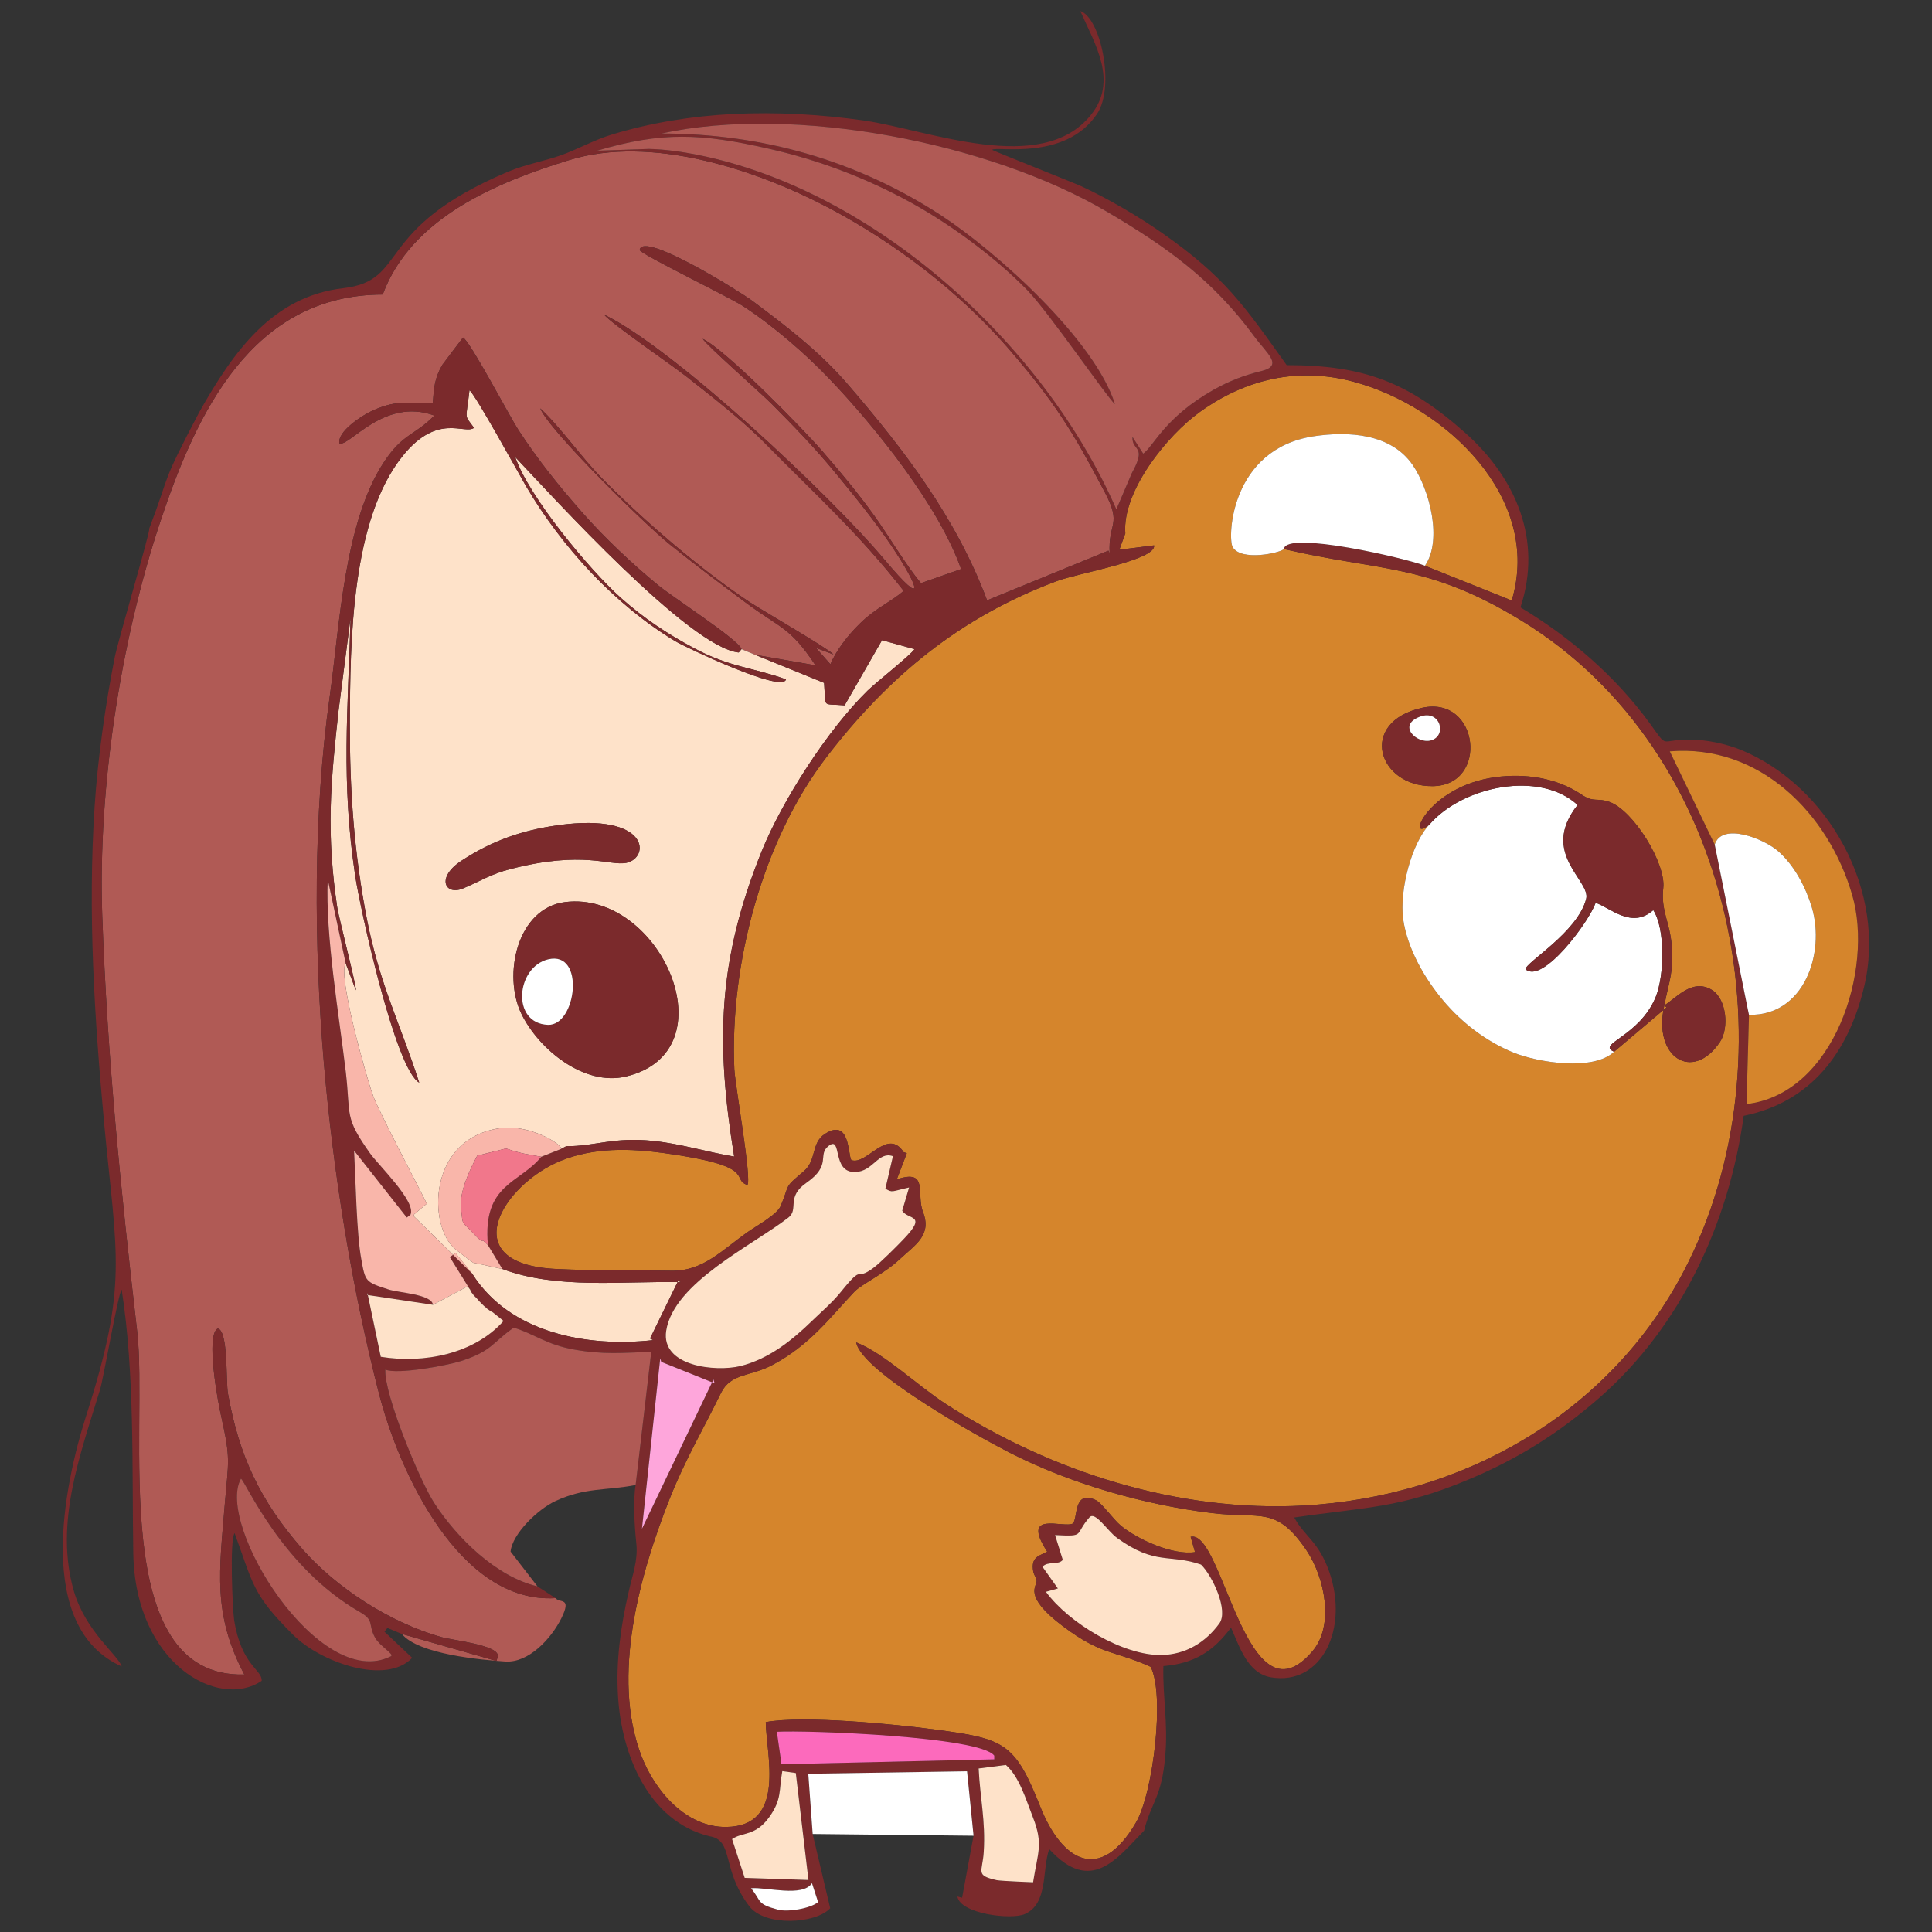 <?xml version="1.0" encoding="UTF-8"?>
<!DOCTYPE svg PUBLIC "-//W3C//DTD SVG 1.0//EN" "http://www.w3.org/TR/2001/REC-SVG-20010904/DTD/svg10.dtd">
<!-- Creator: CorelDRAW X6 -->
<svg xmlns="http://www.w3.org/2000/svg" xml:space="preserve" width="110mm" height="110mm" version="1.0" style="shape-rendering:geometricPrecision; text-rendering:geometricPrecision; image-rendering:optimizeQuality; fill-rule:evenodd; clip-rule:evenodd"
viewBox="0 0 11000 11000"
 xmlns:xlink="http://www.w3.org/1999/xlink">
 <rect x="0" y="0" width="11000" height="11000" fill="#333333" stroke="none"/>
 <defs>
  <style type="text/css">
   <![CDATA[
    .fil3 {fill:#7B2A2C}
    .fil1 {fill:#B05A55}
    .fil0 {fill:#D5852C}
    .fil8 {fill:#F1778B}
    .fil5 {fill:#F9B6AA}
    .fil6 {fill:#FC6ABC}
    .fil7 {fill:#FEA6DB}
    .fil2 {fill:#FEE2C9}
    .fil4 {fill:white}
   ]]>
  </style>
 </defs>
 <g id="Layer_x0020_1">
  <g id="_1026497712">
   <path class="fil0" d="M9190 5988c-118,112 -432,62 -573,5 -154,-63 -292,-168 -399,-295 -108,-128 -205,-298 -229,-465 -22,-164 48,-433 151,-540 -140,121 -19,-215 374,-268 167,-23 348,3 489,98 72,49 89,17 161,43 138,50 322,352 306,490 -15,130 39,197 48,329 11,158 -15,197 -42,339 66,-40 158,-155 269,-89 87,52 100,220 48,297 -155,232 -385,88 -317,-208l12 12 -298 252zm-1093 -1958c326,-72 382,444 59,446 -313,2 -424,-365 -59,-446zm-787 -904c-20,22 -245,72 -292,-12 -29,-52 -13,-557 461,-630 199,-30 440,-16 564,163 97,142 171,428 70,574l494 198c176,-583 -377,-1106 -902,-1246 -314,-84 -611,-16 -873,172 -186,133 -444,452 -425,692l-34 93 198 -25c12,84 -430,157 -553,203 -550,205 -958,541 -1311,1001 -364,472 -553,1180 -526,1779 5,93 101,632 74,659 -99,-36 70,-107 -475,-182 -196,-27 -398,-32 -585,43 -331,133 -616,589 -28,617 219,11 436,6 654,10 183,4 289,-118 440,-223 47,-33 164,-97 184,-146 55,-131 14,-98 132,-198 74,-63 40,-161 120,-212 143,-92 130,117 150,149 87,33 205,-188 298,-45l18 6 -57 149c184,-62 109,83 149,185 52,133 -44,187 -133,270 -87,82 -215,141 -257,184 -139,147 -255,306 -470,419 -122,65 -234,44 -290,158 -102,209 -202,375 -291,599 -171,432 -335,1013 -163,1465 75,198 253,410 484,407 345,-4 227,-412 225,-597 211,-40 740,12 969,43 389,52 449,73 594,439 126,316 343,434 544,91 100,-170 166,-734 84,-888 -208,-94 -275,-63 -498,-230 -234,-176 -147,-227 -151,-262 -2,-21 -18,-28 -21,-65 -7,-73 42,-75 81,-99 -155,-239 95,-130 147,-160 29,-34 2,-193 130,-133 33,15 99,109 142,145 95,79 299,171 423,151l-25 -87c185,-45 316,1093 693,652 128,-149 69,-422 -32,-573 -174,-258 -260,-180 -538,-214 -387,-47 -807,-167 -1155,-345 -167,-85 -842,-459 -872,-627 160,63 350,247 512,352 597,386 1323,616 2036,577 907,-51 1740,-522 2165,-1337 626,-1200 307,-2952 -930,-3704 -531,-324 -793,-276 -1348,-405z"/>
   <path class="fil1" d="M2288 9303c94,116 453,148 590,157 133,8 260,-130 318,-246 61,-124 -9,-84 -33,-115 -548,34 -892,-725 -1004,-1160 -156,-603 -262,-1267 -315,-1887 -57,-671 -61,-1417 33,-2084 57,-401 81,-994 311,-1340 107,-161 172,-147 285,-262 -285,-105 -482,177 -540,159 -16,-66 129,-161 192,-189 150,-65 193,-34 339,-40 7,-87 9,-140 54,-218 9,-13 118,-156 118,-156 37,14 266,450 315,525 111,171 232,321 366,473 125,142 282,290 428,410 76,64 463,314 477,366l-16 19 16 -19 77 32 344 60c-147,-221 -197,-208 -397,-357 -147,-110 -289,-216 -432,-331 -130,-103 -691,-651 -738,-775 119,111 235,281 356,403 237,239 561,518 839,702 74,48 452,267 474,296l-99 -37 82 93c30,-73 95,-161 168,-232 90,-89 182,-126 249,-186 -253,-326 -510,-556 -793,-844 -124,-126 -304,-266 -445,-377 -89,-70 -421,-296 -468,-352 400,193 1297,1037 1595,1393 249,297 195,152 42,-76 -99,-147 -212,-285 -324,-421 -119,-144 -227,-255 -358,-387 -63,-63 -372,-335 -393,-371 131,63 570,511 682,641 101,116 201,236 291,361 78,107 193,301 270,389l228 -80c-123,-353 -483,-803 -745,-1078 -138,-146 -327,-309 -496,-419 -76,-50 -578,-293 -589,-319 12,-114 574,239 639,287 192,143 385,291 542,473 323,374 622,765 797,1234l691 -283 7 16c-10,-180 73,-158 -29,-351 -182,-345 -283,-511 -551,-820 -281,-323 -643,-598 -1022,-798 -415,-218 -1009,-414 -1474,-271 -416,128 -900,328 -1063,766 -746,2 -1061,675 -1267,1295 -227,682 -355,1520 -330,2238 29,820 105,1559 199,2371 63,546 -175,1974 610,1953 -182,-345 -142,-591 -111,-972 21,-248 34,-252 -20,-495 -19,-80 -91,-469 -20,-503 61,14 45,302 58,371 63,354 183,609 422,883 198,226 505,422 793,503 63,18 333,46 321,110l-7 26 -539 -154z"/>
   <path class="fil2" d="M3196 6541l1 -1 27 -14c166,1 267,-54 496,-30 167,18 302,63 460,89 -106,-654 -93,-1119 157,-1739 116,-286 374,-690 603,-914 55,-53 240,-198 267,-236l-185 -51 -213 371c-135,-12 -105,20 -117,-128l-393 -160 -77 -32 -16 19c-280,-28 -1058,-886 -1272,-1112 76,224 421,640 601,801 132,117 261,203 416,286 205,110 333,109 524,178 -17,81 -574,-184 -628,-216 -346,-208 -648,-537 -852,-884 -43,-74 -290,-524 -322,-546 -20,180 -32,133 26,214 -55,40 -205,-87 -403,156 -297,364 -302,1062 -304,1525 -1,386 24,742 98,1121 74,373 188,588 297,926 -136,-75 -338,-998 -365,-1180 -80,-534 -41,-940 -26,-1466l-68 525c-20,180 -41,377 -45,557 -5,189 9,378 37,565 9,61 113,460 106,473l-58 -154c-46,70 117,646 156,754 32,90 303,604 306,615l-72 61 -3 10 333 327c214,341 660,421 1031,379l-18 -9 160 -328 15 7c-332,-7 -706,42 -1016,-75 -3,1 -140,-32 -165,-35 -2,0 -90,-67 -102,-77 -159,-132 -159,-633 257,-690 162,-22 344,87 346,118zm22 -1405c543,-67 947,850 346,993 -238,57 -496,-154 -595,-356 -108,-221 -25,-603 249,-637zm-38 -438c520,-71 523,187 385,215 -96,18 -245,-72 -658,35 -115,29 -173,70 -272,111 -102,41 -154,-64 -5,-160 175,-114 343,-172 550,-201z"/>
   <path class="fil3" d="M4276 10751c87,-8 294,53 347,-29l35 108c-44,36 -171,58 -228,43 -125,-33 -92,-47 -154,-122zm1296 -682l155 -20c77,67 115,199 154,298 60,153 28,199 1,370 0,0 -182,-7 -207,-12 -125,-28 -81,-45 -74,-161 11,-176 -21,-308 -29,-475zm-969 635l-363 -12 -72 -221c59,-41 132,-15 211,-124 74,-103 55,-153 75,-263l77 11 72 609zm-180 -844c169,-10 1159,27 1238,136l0 21 -1215 28 0 -25 -23 -160zm1584 -1120c177,9 107,0 196,-101 33,-37 102,78 158,118 217,157 298,89 477,151 64,62 159,262 104,336 -79,108 -192,176 -327,179 -219,5 -530,-182 -660,-360l68 -19 -88 -124c34,-34 91,-7 116,-39l-44 -141zm-4635 -321c27,16 230,502 675,758 89,51 45,68 89,148 27,48 111,94 90,105 -409,207 -1001,-752 -854,-1011zm2387 -685l6 20 304 122 -7 -22 -407 850 104 -970zm1378 -841c32,55 148,17 6,164 -35,37 -132,134 -169,161 -112,84 -50,-31 -185,136 -48,60 -110,113 -165,166 -116,113 -248,218 -409,258 -141,34 -453,2 -422,-201 42,-274 493,-487 695,-644 63,-48 -15,-117 104,-199 146,-102 60,-158 125,-209 81,-64 15,153 153,148 102,-3 130,-120 214,-90l-43 185c43,24 31,16 135,-7l-39 132zm-2849 2410l539 154 7 -26c12,-64 -258,-92 -321,-110 -288,-81 -595,-277 -793,-503 -239,-274 -359,-529 -422,-883 -13,-69 3,-357 -58,-371 -71,34 1,423 20,503 54,243 41,247 20,495 -31,381 -71,627 111,972 -785,21 -547,-1407 -610,-1953 -94,-812 -170,-1551 -199,-2371 -25,-718 103,-1556 330,-2238 206,-620 521,-1293 1267,-1295 163,-438 647,-638 1063,-766 465,-143 1059,53 1474,271 379,200 741,475 1022,798 268,309 369,475 551,820 102,193 19,171 29,351l-7 -16 -691 283c-175,-469 -474,-860 -797,-1234 -157,-182 -350,-330 -542,-473 -65,-48 -627,-401 -639,-287 11,26 513,269 589,319 169,110 358,273 496,419 262,275 622,725 745,1078l-228 80c-77,-88 -192,-282 -270,-389 -90,-125 -190,-245 -291,-361 -112,-130 -551,-578 -682,-641 21,36 330,308 393,371 131,132 239,243 358,387 112,136 225,274 324,421 153,228 207,373 -42,76 -298,-356 -1195,-1200 -1595,-1393 47,56 379,282 468,352 141,111 321,251 445,377 283,288 540,518 793,844 -67,60 -159,97 -249,186 -73,71 -138,159 -168,232l-82 -93 99 37c-22,-29 -400,-248 -474,-296 -278,-184 -602,-463 -839,-702 -121,-122 -237,-292 -356,-403 47,124 608,672 738,775 143,115 285,221 432,331 200,149 250,136 397,357l-344 -60 393 160c12,148 -18,116 117,128l213 -371 185 51c-27,38 -212,183 -267,236 -229,224 -487,628 -603,914 -250,620 -263,1085 -157,1739 -158,-26 -293,-71 -460,-89 -229,-24 -330,31 -496,30l-27 14 -1 1 -114 45c-123,153 -336,153 -304,503l82 136c310,117 684,68 1016,75l-15 -7 -160 328 18 9c-371,42 -817,-38 -1031,-379l-94 -116 -33 22 103 166 6 11 7 9 5 13 8 9 7 10 9 9 8 8 8 9 8 9 8 8 9 9 8 8 10 8 8 8 10 7 11 8 12 6 61 49c-168,189 -456,244 -699,204l-76 -363 -1 11 374 56c-6,-60 -193,-68 -252,-87 -134,-43 -133,-45 -156,-173 -27,-146 -32,-451 -41,-618l300 381 21 -16c35,-73 -182,-282 -229,-348 -150,-211 -110,-213 -139,-464 -39,-328 -117,-779 -103,-1098l102 478 58 154c7,-13 -97,-412 -106,-473 -28,-187 -42,-376 -37,-565 4,-180 25,-377 45,-557l68 -525c-15,526 -54,932 26,1466 27,182 229,1105 365,1180 -109,-338 -223,-553 -297,-926 -74,-379 -99,-735 -98,-1121 2,-463 7,-1161 304,-1525 198,-243 348,-116 403,-156 -58,-81 -46,-34 -26,-214 32,22 279,472 322,546 204,347 506,676 852,884 54,32 611,297 628,216 -191,-69 -319,-68 -524,-178 -155,-83 -284,-169 -416,-286 -180,-161 -525,-577 -601,-801 214,226 992,1084 1272,1112l16 -19c-14,-52 -401,-302 -477,-366 -146,-120 -303,-268 -428,-410 -134,-152 -255,-302 -366,-473 -49,-75 -278,-511 -315,-525 0,0 -109,143 -118,156 -45,78 -47,131 -54,218 -146,6 -189,-25 -339,40 -63,28 -208,123 -192,189 58,18 255,-264 540,-159 -113,115 -178,101 -285,262 -230,346 -254,939 -311,1340 -94,667 -90,1413 -33,2084 53,620 159,1284 315,1887 112,435 456,1194 1004,1160l-103 -67c-236,-55 -460,-278 -588,-475 -83,-128 -287,-623 -278,-759 69,29 350,-23 432,-49 179,-59 173,-102 299,-190 120,37 186,97 345,125 168,30 275,18 438,13l-89 758c-15,89 -6,240 4,332 11,97 -23,183 -44,278 -45,195 -73,395 -60,595 20,327 171,709 521,795 140,22 65,186 226,398 89,117 376,102 461,12l-100 -423 -25 -343 904 -14 37 367 -65 353 -27 -7c17,99 306,134 384,100 135,-60 97,-253 139,-370 240,263 389,49 540,-105 41,-163 100,-189 120,-420 18,-192 -15,-344 -10,-517 177,-15 284,-84 385,-219 49,108 93,260 228,283 288,48 445,-276 331,-602 -61,-173 -139,-198 -199,-308 400,-59 602,-51 994,-217 282,-118 515,-265 745,-466 465,-408 737,-998 820,-1604 383,-78 594,-360 684,-728 136,-553 -205,-1150 -696,-1354 -88,-36 -199,-60 -295,-60 -176,-1 -119,57 -225,-89 -196,-270 -454,-493 -739,-664 126,-382 -24,-734 -314,-993 -325,-290 -580,-386 -1017,-386 -243,-341 -352,-502 -707,-751 -132,-93 -315,-200 -461,-267 -50,-23 -511,-205 -509,-208 22,-23 416,66 597,-204 105,-156 20,-549 -95,-586 84,190 217,399 59,593 -282,348 -926,83 -1286,31 -248,-36 -501,-50 -750,-38 -234,12 -466,49 -690,117 -102,31 -190,82 -290,118 -100,35 -203,52 -302,94 -773,327 -560,619 -938,663 -406,47 -627,366 -818,703 -229,436 -157,326 -286,665 7,16 -179,642 -197,735 -53,270 -96,571 -114,845 -40,610 -1,1209 55,1816 71,753 136,908 -103,1655 -127,397 -295,1207 202,1428 -21,-66 -204,-197 -272,-428 -113,-388 38,-783 149,-1149 19,-61 105,-559 123,-568 75,483 58,1008 66,1499 10,634 487,894 731,728 4,-65 -116,-85 -157,-348 -9,-61 -26,-457 3,-493 107,292 99,346 334,580 158,157 529,287 677,130l-158 -149 17 -21 82 34zm7670 -3525l-7 -33 -188 -936 -256 -531c512,-43 905,355 1039,819 123,422 -103,1132 -602,1189l14 -508zm-1845 -2557c-98,-40 -793,-203 -803,-95 555,129 817,81 1348,405 1237,752 1556,2504 930,3704 -425,815 -1258,1286 -2165,1337 -713,39 -1439,-191 -2036,-577 -162,-105 -352,-289 -512,-352 30,168 705,542 872,627 348,178 768,298 1155,345 278,34 364,-44 538,214 101,151 160,424 32,573 -377,441 -508,-697 -693,-652l25 87c-124,20 -328,-72 -423,-151 -43,-36 -109,-130 -142,-145 -128,-60 -101,99 -130,133 -52,30 -302,-79 -147,160 -39,24 -88,26 -81,99 3,37 19,44 21,65 4,35 -83,86 151,262 223,167 290,136 498,230 82,154 16,718 -84,888 -201,343 -418,225 -544,-91 -145,-366 -205,-387 -594,-439 -229,-31 -758,-83 -969,-43 2,185 120,593 -225,597 -231,3 -409,-209 -484,-407 -172,-452 -8,-1033 163,-1465 89,-224 189,-390 291,-599 56,-114 168,-93 290,-158 215,-113 331,-272 470,-419 42,-43 170,-102 257,-184 89,-83 185,-137 133,-270 -40,-102 35,-247 -149,-185l57 -149 -18 -6c-93,-143 -211,78 -298,45 -20,-32 -7,-241 -150,-149 -80,51 -46,149 -120,212 -118,100 -77,67 -132,198 -20,49 -137,113 -184,146 -151,105 -257,227 -440,223 -218,-4 -435,1 -654,-10 -588,-28 -303,-484 28,-617 187,-75 389,-70 585,-43 545,75 376,146 475,182 27,-27 -69,-566 -74,-659 -27,-599 162,-1307 526,-1779 353,-460 761,-796 1311,-1001 123,-46 565,-119 553,-203l-198 25 34 -93c-19,-240 239,-559 425,-692 262,-188 559,-256 873,-172 525,140 1078,663 902,1246l-494 -198zm-4347 -2461c756,-165 1868,52 2536,445 340,200 603,388 839,710 71,97 168,166 43,197 -102,25 -182,56 -274,107 -280,159 -338,317 -401,364l-61 -95c-5,83 86,45 -4,206l-88 206c-410,-938 -1371,-1815 -2382,-2018 -90,-18 -188,-32 -279,-34l-295 10c369,-110 595,-98 974,-12 290,65 568,171 828,316 225,126 470,308 650,493 122,127 456,614 496,646 -114,-364 -673,-868 -990,-1075 -482,-314 -1018,-465 -1592,-466z"/>
   <path class="fil1" d="M3766 760c574,1 1110,152 1592,466 317,207 876,711 990,1075 -40,-32 -374,-519 -496,-646 -180,-185 -425,-367 -650,-493 -260,-145 -538,-251 -828,-316 -379,-86 -605,-98 -974,12l295 -10c91,2 189,16 279,34 1011,203 1972,1080 2382,2018l88 -206c90,-161 -1,-123 4,-206l61 95c63,-47 121,-205 401,-364 92,-51 172,-82 274,-107 125,-31 28,-100 -43,-197 -236,-322 -499,-510 -839,-710 -668,-393 -1780,-610 -2536,-445z"/>
   <path class="fil4" d="M8140 4693c-103,107 -173,376 -151,540 24,167 121,337 229,465 107,127 245,232 399,295 141,57 455,107 573,-5 -104,-44 143,-84 237,-312 50,-124 55,-387 -14,-494 -122,108 -241,-11 -328,-42 -38,109 -301,464 -399,379 -4,-37 296,-210 345,-401 27,-105 -267,-259 -49,-535 -216,-198 -652,-108 -842,110z"/>
   <path class="fil1" d="M3060 9032l-153 -198c10,-101 154,-240 254,-287 172,-80 290,-59 458,-92l89 -758c-163,5 -270,17 -438,-13 -159,-28 -225,-88 -345,-125 -126,88 -120,131 -299,190 -82,26 -363,78 -432,49 -9,136 195,631 278,759 128,197 352,420 588,475z"/>
   <path class="fil2" d="M5137 6893l39 -132c-104,23 -92,31 -135,7l43 -185c-84,-30 -112,87 -214,90 -138,5 -72,-212 -153,-148 -65,51 21,107 -125,209 -119,82 -41,151 -104,199 -202,157 -653,370 -695,644 -31,203 281,235 422,201 161,-40 293,-145 409,-258 55,-53 117,-106 165,-166 135,-167 73,-52 185,-136 37,-27 134,-124 169,-161 142,-147 26,-109 -6,-164z"/>
   <path class="fil0" d="M9763 4809c40,-130 283,-33 363,39 91,81 155,203 190,319 77,260 -44,618 -358,611l-7 -33 7 33 -14 508c499,-57 725,-767 602,-1189 -134,-464 -527,-862 -1039,-819l256 531z"/>
   <path class="fil4" d="M7310 3126c10,-108 705,55 803,95 101,-146 27,-432 -70,-574 -124,-179 -365,-193 -564,-163 -474,73 -490,578 -461,630 47,84 272,34 292,12z"/>
   <path class="fil3" d="M3121 5462c213,-51 161,379 -1,373 -211,-8 -182,-329 1,-373zm97 -326c-274,34 -357,416 -249,637 99,202 357,413 595,356 601,-143 197,-1060 -346,-993z"/>
   <path class="fil5" d="M2860 7225l-82 -136c-56,-60 -4,18 -87,-71 -64,-69 -55,-34 -66,-138 -10,-94 46,-212 92,-300 0,0 164,-41 164,-41 86,29 114,32 201,47l114 -45c-2,-31 -184,-140 -346,-118 -416,57 -416,558 -257,690 12,10 100,77 102,77 25,3 162,36 165,35zm-892 -1741l-102 -478c-14,319 64,770 103,1098 29,251 -11,253 139,464 47,66 264,275 229,348l-21 16 -300 -381c9,167 14,472 41,618 23,128 22,130 156,173 59,19 246,27 252,87l199 -106 6 11 7 9 5 13 8 9 7 10 9 9 8 8 8 9 8 9 8 8 9 9 8 8 10 8 8 8 10 7 11 8 12 6 -12 -6 -11 -8 -10 -7 -8 -8 -10 -8 -8 -8 -9 -9 -8 -8 -8 -9 -8 -9 -8 -8 -9 -9 -7 -10 -8 -9 -5 -13 -7 -9 -6 -11 -103 -166 33 -22 94 116 -333 -327 3 -10 72 -61c-3,-11 -274,-525 -306,-615 -39,-108 -202,-684 -156,-754zm1256 1042l-27 14 27 -14z"/>
   <path class="fil3" d="M8140 4693c190,-218 626,-308 842,-110 -218,276 76,430 49,535 -49,191 -349,364 -345,401 98,85 361,-270 399,-379 87,31 206,150 328,42 69,107 64,370 14,494 -94,228 -341,268 -237,312l298 -252 -12 -12c-68,296 162,440 317,208 52,-77 39,-245 -48,-297 -111,-66 -203,49 -269,89 27,-142 53,-181 42,-339 -9,-132 -63,-199 -48,-329 16,-138 -168,-440 -306,-490 -72,-26 -89,6 -161,-43 -141,-95 -322,-121 -489,-98 -393,53 -514,389 -374,268z"/>
   <path class="fil2" d="M6007 8740l44 141c-25,32 -82,5 -116,39l88 124 -68 19c130,178 441,365 660,360 135,-3 248,-71 327,-179 55,-74 -40,-274 -104,-336 -179,-62 -260,6 -477,-151 -56,-40 -125,-155 -158,-118 -89,101 -19,110 -196,101z"/>
   <path class="fil4" d="M9763 4809l188 936 7 33c314,7 435,-351 358,-611 -35,-116 -99,-238 -190,-319 -80,-72 -323,-169 -363,-39z"/>
   <polygon class="fil4" points="4627,10442 5543,10452 5506,10085 4602,10099 "/>
   <path class="fil1" d="M1372 8419c-147,259 445,1218 854,1011 21,-11 -63,-57 -90,-105 -44,-80 0,-97 -89,-148 -445,-256 -648,-742 -675,-758z"/>
   <path class="fil2" d="M2465 7429l-374 -56 1 -11 76 363c243,40 531,-15 699,-204l-61 -49 -12 -6 -11 -8 -10 -7 -8 -8 -10 -8 -8 -8 -9 -9 -8 -8 -8 -9 -8 -9 -8 -8 -9 -9 -7 -10 -8 -9 -5 -13 -7 -9 -6 -11 -199 106z"/>
   <path class="fil3" d="M3180 4698c-207,29 -375,87 -550,201 -149,96 -97,201 5,160 99,-41 157,-82 272,-111 413,-107 562,-17 658,-35 138,-28 135,-286 -385,-215z"/>
   <path class="fil2" d="M5572 10069c8,167 40,299 29,475 -7,116 -51,133 74,161 25,5 207,12 207,12 27,-171 59,-217 -1,-370 -39,-99 -77,-231 -154,-298l-155 20z"/>
   <path class="fil6" d="M5661 9996c-79,-109 -1069,-146 -1238,-136l23 160 0 25 1215 -28 0 -21z"/>
   <path class="fil3" d="M8086 4080c115,-42 156,112 59,136 -78,20 -193,-87 -59,-136zm11 -50c-365,81 -254,448 59,446 323,-2 267,-518 -59,-446z"/>
   <path class="fil2" d="M4531 10095l-77 -11c-20,110 -1,160 -75,263 -79,109 -152,83 -211,124l72 221 363 12 -72 -609z"/>
   <polygon class="fil7" points="3655,8704 4062,7854 4069,7876 3765,7754 3759,7734 "/>
   <path class="fil8" d="M2778 7089c-32,-350 181,-350 304,-503 -87,-15 -115,-18 -201,-47 0,0 -164,41 -164,41 -46,88 -102,206 -92,300 11,104 2,69 66,138 83,89 31,11 87,71z"/>
   <path class="fil4" d="M3121 5462c-183,44 -212,365 -1,373 162,6 214,-424 1,-373z"/>
   <path class="fil4" d="M4276 10751c62,75 29,89 154,122 57,15 184,-7 228,-43l-35 -108c-53,82 -260,21 -347,29z"/>
   <path class="fil4" d="M8086 4080c-134,49 -19,156 59,136 97,-24 56,-178 -59,-136z"/>
  </g>
 </g>
</svg>
